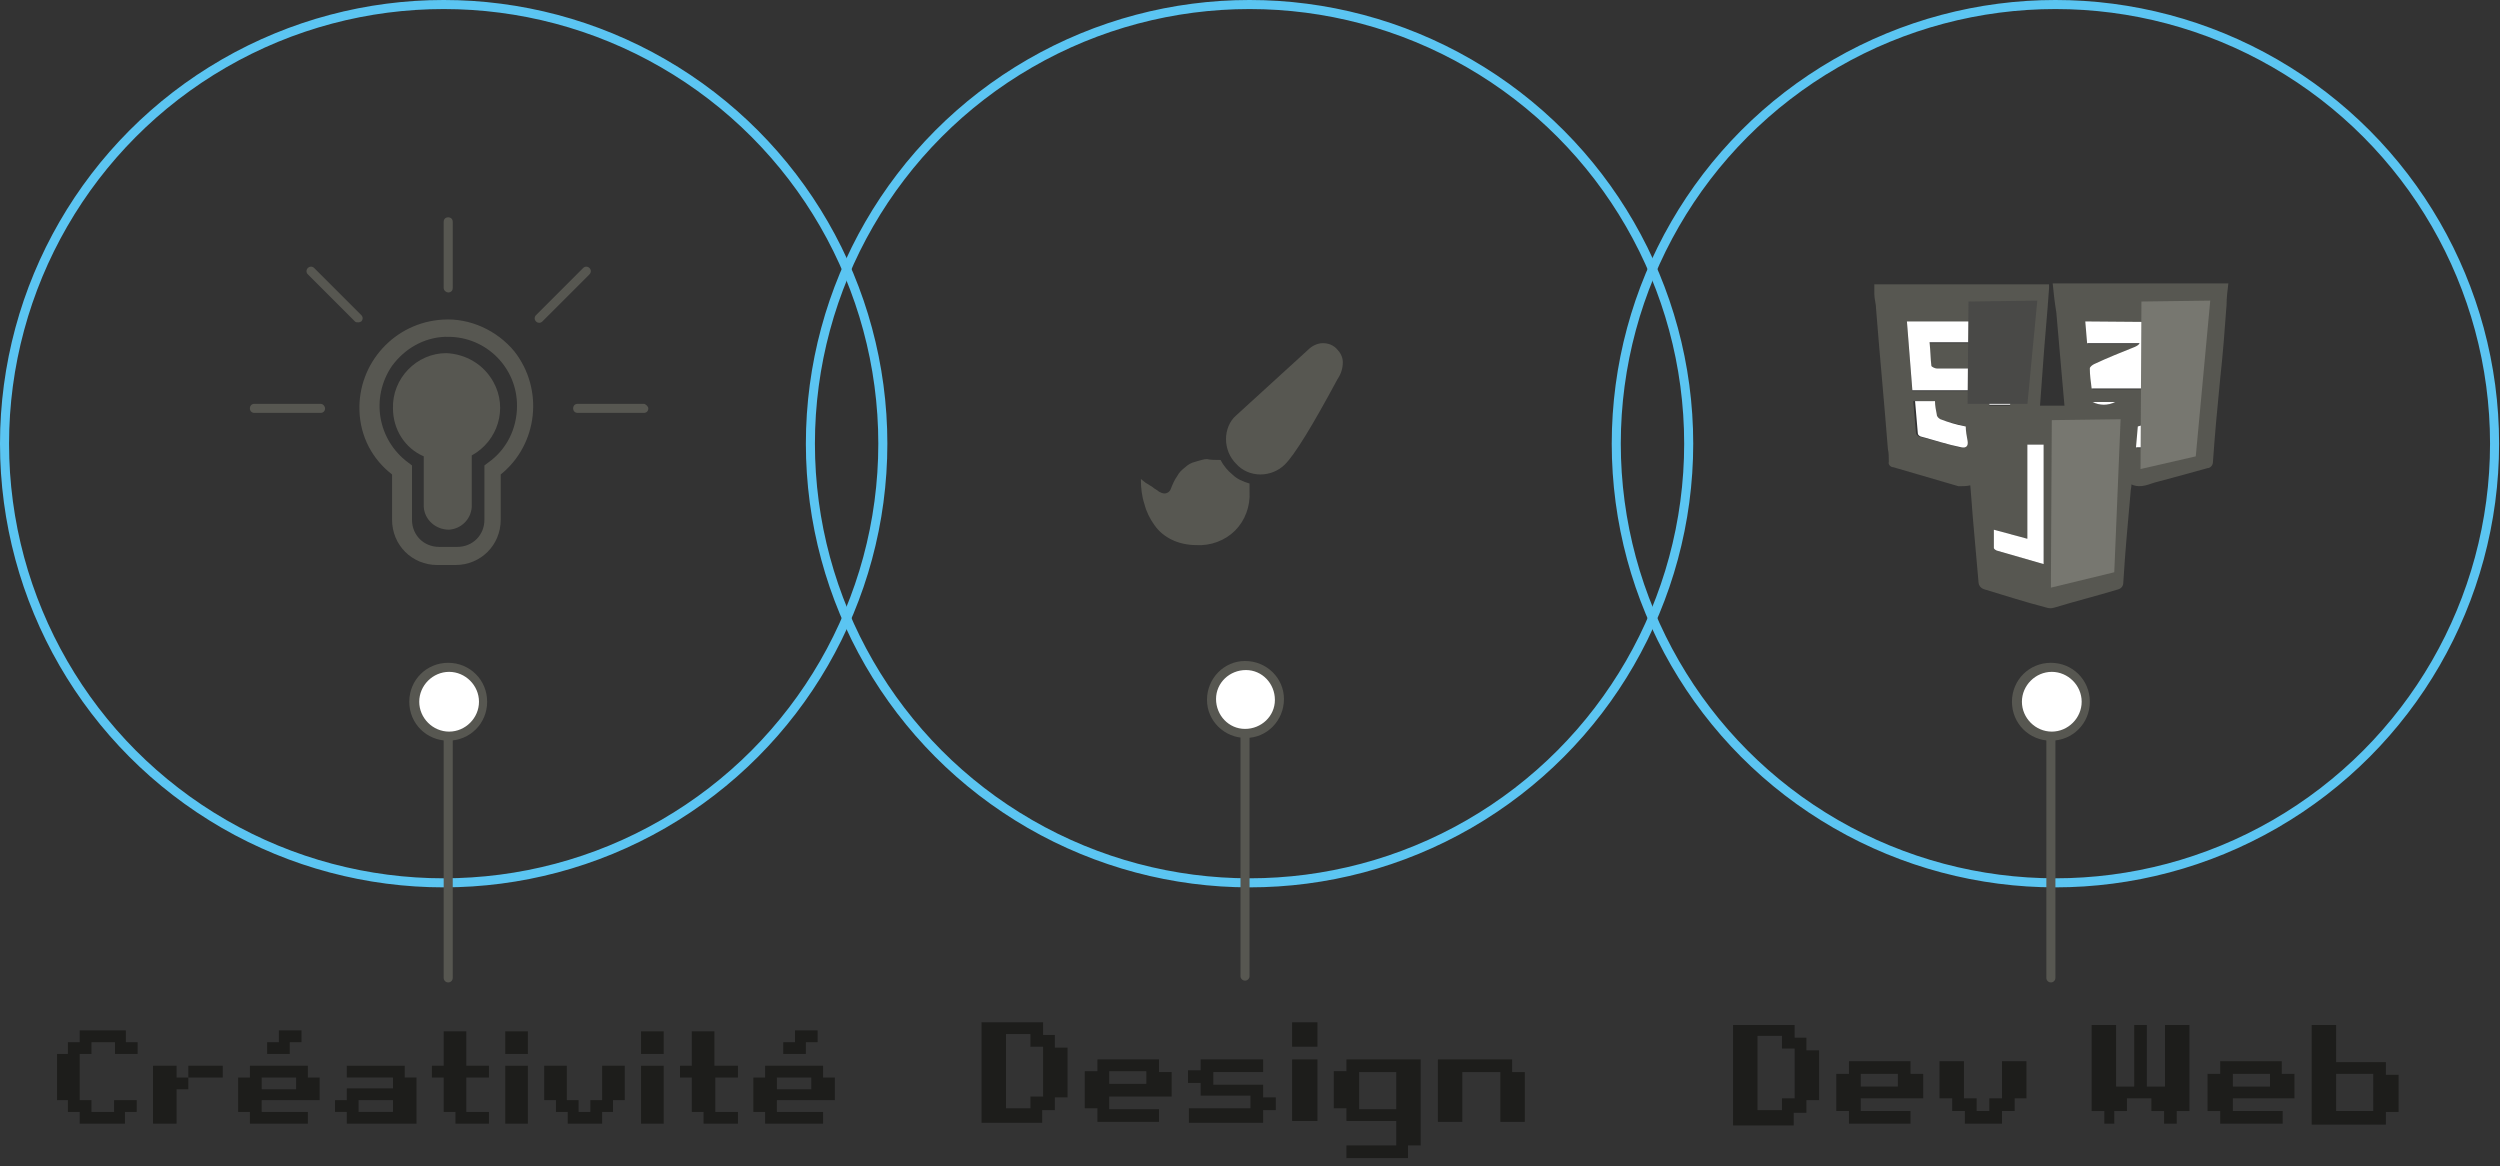 <?xml version="1.0" encoding="utf-8"?>
<!-- Generator: Adobe Illustrator 25.3.1, SVG Export Plug-In . SVG Version: 6.00 Build 0)  -->
<svg version="1.1" id="Calque_1" xmlns="http://www.w3.org/2000/svg" xmlns:xlink="http://www.w3.org/1999/xlink" x="0px" y="0px"
	 viewBox="0 0 276.1 128.8" style="enable-background:new 0 0 276.1 128.8;" xml:space="preserve">
<rect x="0" y="0" width="276.1" height="128.8" fill="#333333" stroke="none"/>
<style type="text/css">
	.st0{fill:none;stroke:#5BC5F2;stroke-miterlimit:10;}
	.st1{fill:none;stroke:#575751;stroke-linecap:round;stroke-linejoin:round;}
	.st2{fill:#FFFFFF;}
	.st3{fill:#575751;}
	.st4{enable-background:new    ;}
	.st5{fill:#1D1D1B;}
	.st6{fill:#777770;}
	.st7{fill:#494947;}
</style>
<g id="spect_icones" transform="translate(-37 -293.5)">
	<g id="crea_spe" transform="translate(37.5 293.5)">
		<circle id="Ellipse_7" class="st0" cx="48.5" cy="49" r="48.5"/>
		<line id="Ligne_24" class="st1" x1="49" y1="108" x2="49" y2="77.3"/>
		<path id="Tracé_1" class="st2" d="M52.8,77.5c0-2.1-1.7-3.8-3.8-3.8c-2.1,0-3.8,1.7-3.8,3.8c0,2.1,1.7,3.8,3.8,3.8
			S52.8,79.6,52.8,77.5L52.8,77.5z"/>
		<path id="Tracé_2" class="st3" d="M53.3,77.5c0,2.4-1.9,4.3-4.3,4.3c-2.4,0-4.3-1.9-4.3-4.3c0-2.4,1.9-4.3,4.3-4.3l0,0
			C51.4,73.2,53.3,75.1,53.3,77.5C53.3,77.5,53.3,77.5,53.3,77.5z M45.8,77.5c0,1.8,1.5,3.3,3.3,3.3c1.8,0,3.3-1.5,3.3-3.3
			c0-1.8-1.5-3.3-3.3-3.3S45.8,75.7,45.8,77.5L45.8,77.5z"/>
		<path id="Tracé_3" class="st3" d="M48.4,35.3c-5.3,0.3-9.4,4.8-9.2,10.1c0.1,2.8,1.4,5.3,3.6,7v5c0,2.8,2.2,5,5,5h2
			c2.8,0,5-2.2,5-5v-5c4.1-3.3,4.8-9.4,1.5-13.6C54.4,36.5,51.4,35.1,48.4,35.3L48.4,35.3z M53.4,51.1l-0.4,0.3v6c0,1.7-1.3,3-3,3
			h-2c-1.7,0-3-1.3-3-3v-6l-0.4-0.3c-3.4-2.5-4.2-7.2-1.8-10.7c1.4-1.9,3.5-3.1,5.8-3.2H49c4.2,0,7.6,3.4,7.6,7.6
			C56.6,47.4,55.4,49.7,53.4,51.1L53.4,51.1z"/>
		<path id="Tracé_4" class="st3" d="M70.6,44.6h-7.3c-0.3,0-0.5,0.2-0.5,0.5s0.2,0.5,0.5,0.5h7.3c0.3,0,0.5-0.2,0.5-0.5
			C71.1,44.9,70.8,44.6,70.6,44.6z"/>
		<path id="Tracé_5" class="st3" d="M34.9,44.6h-7.3c-0.3,0-0.5,0.2-0.5,0.5c0,0.3,0.2,0.5,0.5,0.5h7.3c0.3,0,0.5-0.2,0.5-0.5
			C35.4,44.9,35.2,44.6,34.9,44.6z"/>
		<path id="Tracé_6" class="st3" d="M49,32.3c0.3,0,0.5-0.2,0.5-0.5v-7.3c0-0.3-0.2-0.5-0.5-0.5s-0.5,0.2-0.5,0.5v7.3
			C48.5,32.1,48.8,32.3,49,32.3z"/>
		<path id="Tracé_7" class="st3" d="M64.6,29.6c-0.2-0.2-0.5-0.2-0.7,0c0,0,0,0,0,0l-5.2,5.2c-0.2,0.2-0.2,0.5,0,0.7c0,0,0,0,0,0
			c0.2,0.2,0.5,0.2,0.7,0l5.2-5.2C64.8,30.1,64.8,29.8,64.6,29.6C64.6,29.6,64.6,29.6,64.6,29.6z"/>
		<path id="Tracé_8" class="st3" d="M39.4,34.8l-5.2-5.2c-0.2-0.2-0.5-0.2-0.7,0c0,0,0,0,0,0c-0.2,0.2-0.2,0.5,0,0.7c0,0,0,0,0,0
			l5.2,5.2c0.1,0.1,0.2,0.1,0.4,0.1c0.1,0,0.3-0.1,0.3-0.1C39.6,35.3,39.6,35,39.4,34.8C39.4,34.8,39.4,34.8,39.4,34.8z"/>
		<path id="Tracé_9" class="st3" d="M48.8,39c-3.3,0-6,2.8-5.9,6.1c0,2.3,1.3,4.4,3.4,5.3V56c0.1,1.4,1.3,2.5,2.8,2.5
			c1.3-0.1,2.4-1.1,2.5-2.5v-5.7c2.9-1.6,4-5.2,2.4-8.1C52.9,40.2,50.9,39.1,48.8,39z"/>
		<g class="st4">
			<path class="st5" d="M8.3,124.1v-1.3H7v-1.3H5.8v-5.1H7v-1.3h1.3v-1.3h5.1v1.3h1.3v1.3h-2.5v-1.3H9.6v1.3H8.3v5.1h1.3v1.3h2.5
				v-1.3h2.5v1.3h-1.3v1.3H8.3z"/>
			<path class="st5" d="M16.4,124.1v-6.4H19v1.3h1.3v1.3H19v3.8H16.4z M20.3,119v-1.3h3.8v1.3H20.3z"/>
			<path class="st5" d="M27.1,124.1v-1.3h-1.3V119h1.3v-1.3h6.4v1.3h1.3v2.5h-6.4v1.3h5.1v1.3H27.1z M32.2,120.3V119h-3.8v1.3H32.2z
				 M29,116.4v-1.3h1.3v-1.3h2.5v1.3h-1.3v1.3H29z"/>
			<path class="st5" d="M37.8,124.1v-1.3h-1.3v-1.3h1.3v-1.3h5.1V119h-5.1v-1.3h6.4v1.3h1.3v5.1H37.8z M42.9,122.8v-1.3h-3.8v1.3
				H42.9z"/>
			<path class="st5" d="M49.8,124.1v-1.3h-1.3V119h-1.3v-1.3h1.3v-3.8H51v3.8h2.5v1.3H51v3.8h2.5v1.3H49.8z"/>
			<path class="st5" d="M55.3,116.4v-2.5h2.5v2.5H55.3z M55.3,124.1v-6.4h2.5v6.4H55.3z"/>
			<path class="st5" d="M62.2,124.1v-1.3h-1.3v-1.3h-1.3v-3.8h2.5v3.8h1.3v1.3h1.3v-1.3H66v-3.8h2.5v3.8h-1.3v1.3H66v1.3H62.2z"/>
			<path class="st5" d="M70.3,116.4v-2.5h2.5v2.5H70.3z M70.3,124.1v-6.4h2.5v6.4H70.3z"/>
			<path class="st5" d="M77.2,124.1v-1.3h-1.3V119h-1.3v-1.3h1.3v-3.8h2.5v3.8H81v1.3h-2.5v3.8H81v1.3H77.2z"/>
			<path class="st5" d="M84,124.1v-1.3h-1.3V119H84v-1.3h6.4v1.3h1.3v2.5h-6.4v1.3h5.1v1.3H84z M89.1,120.3V119h-3.8v1.3H89.1z
				 M86,116.4v-1.3h1.3v-1.3h2.5v1.3h-1.3v1.3H86z"/>
		</g>
	</g>
	<g id="design_spe" transform="translate(125.5 293.5)">
		<circle id="Ellipse_8" class="st0" cx="49.5" cy="49" r="48.5"/>
		<path id="Tracé_10" class="st3" d="M46.3,50.8c0.3,0.6,0.8,1.2,1.3,1.6c0.5,0.5,1.2,0.8,1.9,1v0.9c0.1,1.6-0.5,3.2-1.6,4.3
			c-1.1,1.1-2.7,1.7-4.3,1.6c-0.9,0-1.9-0.2-2.7-0.6c-0.8-0.4-1.4-0.9-1.9-1.6c-0.5-0.7-0.9-1.5-1.1-2.3c-0.3-0.9-0.4-1.8-0.4-2.8
			l0.5,0.4l0.8,0.5c0.2,0.2,0.5,0.3,0.7,0.5c0.2,0.1,0.4,0.2,0.6,0.2c0.3,0,0.6-0.2,0.7-0.5c0.2-0.5,0.4-1,0.7-1.4
			c0.2-0.4,0.5-0.7,0.9-1c0.3-0.3,0.7-0.5,1.1-0.6c0.4-0.1,0.9-0.3,1.3-0.3C45.2,50.8,45.7,50.8,46.3,50.8z M56,38.6
			c0.4-0.4,1-0.7,1.6-0.7c0.6,0,1.1,0.2,1.5,0.6c0.4,0.4,0.7,0.9,0.7,1.5c0,0.7-0.2,1.3-0.6,1.9c-2.8,5.2-4.7,8.3-5.8,9.4
			c-0.7,0.7-1.7,1.1-2.7,1.1c-1,0-2-0.4-2.7-1.2c-0.7-0.7-1.1-1.7-1.1-2.7c0-1,0.4-2,1.1-2.6L56,38.6L56,38.6z"/>
		<line id="Ligne_25" class="st1" x1="49" y1="107.8" x2="49" y2="77"/>
		<path id="Tracé_11" class="st2" d="M53,77.2c0-2.1-1.7-3.8-3.8-3.8c-2.1,0-3.8,1.7-3.8,3.8c0,2.1,1.7,3.8,3.8,3.8
			C51.3,81,53,79.3,53,77.2C53,77.2,53,77.2,53,77.2z"/>
		<path id="Tracé_12" class="st3" d="M53.3,77.2c0-2.3-1.9-4.2-4.3-4.2c-2.3,0-4.2,1.9-4.2,4.3c0,2.3,1.9,4.2,4.3,4.2
			C51.4,81.5,53.3,79.6,53.3,77.2L53.3,77.2z M45.8,77.2c0-1.8,1.5-3.2,3.3-3.2c1.8,0,3.2,1.5,3.2,3.3c0,1.8-1.5,3.2-3.3,3.2
			C47.2,80.5,45.8,79,45.8,77.2L45.8,77.2z"/>
		<g class="st4">
			<path class="st5" d="M19.9,123.8v-10.9h6.8v1.4H28v1.4h1.4v5.5H28v1.4h-1.4v1.4H19.9z M25.3,122.5v-1.4h1.4v-5.5h-1.4v-1.4h-2.7
				v8.2H25.3z"/>
			<path class="st5" d="M32.7,123.8v-1.4h-1.4v-4.1h1.4V117h6.8v1.4h1.4v2.7H34v1.4h5.5v1.4H32.7z M38.1,119.7v-1.4H34v1.4H38.1z"/>
			<path class="st5" d="M42.8,123.8v-1.4h6.8v-1.4h-5.5v-1.4h-1.4v-1.4h1.4V117H51v1.4h-5.5v1.4H51v1.4h1.4v1.4H51v1.4H42.8z"/>
			<path class="st5" d="M54.2,115.6v-2.7H57v2.7H54.2z M54.2,123.8V117H57v6.8H54.2z"/>
			<path class="st5" d="M60.2,127.9v-1.4h5.5v-2.7h-5.5v-1.4h-1.4v-4.1h1.4V117h8.2v9.5H67v1.4H60.2z M65.7,122.5v-4.1h-4.1v4.1
				H65.7z"/>
			<path class="st5" d="M70.3,123.8V117h8.2v1.4h1.4v5.5h-2.7v-5.5H73v5.5H70.3z"/>
		</g>
	</g>
	<g id="dev_1" transform="translate(214.5 293.5)">
		<g id="Calque_2_1_">
			<g id="specialité">
				<g id="Groupe_1">
					<path id="Tracé_13" class="st3" d="M49.2,31.3h19.4c-0.1,0.8-0.2,1.6-0.2,2.4c-0.2,2.7-0.4,5.4-0.7,8.1
						c-0.3,3.1-0.6,6.2-0.8,9.2c0,0.4-0.3,0.7-0.6,0.7c-1.8,0.5-3.6,1-5.5,1.5c-0.9,0.2-1.8,0.8-2.9,0.3c0,0.3-0.1,0.6-0.1,0.9
						c-0.3,3.3-0.6,6.6-0.8,9.9c0,0.4-0.2,0.7-0.6,0.8c-2.3,0.7-4.7,1.3-7,2c-0.3,0.1-0.6,0.1-0.9,0c-2.3-0.6-4.5-1.3-6.8-2
						c-0.4-0.1-0.7-0.4-0.7-0.9c-0.2-2.3-0.4-4.6-0.6-6.8c-0.1-1.3-0.2-2.6-0.3-3.8c-0.4,0.1-0.9,0.1-1.3,0.1
						c-2.4-0.7-4.8-1.4-7.2-2.1c-0.3,0-0.6-0.3-0.5-0.6c0,0,0,0,0,0c0-0.5,0-1-0.1-1.4c-0.4-5.1-0.9-10.3-1.3-15.4
						c0-0.6-0.2-1.2-0.2-1.7v-1.1h19.3c0,0.1,0,0.3,0,0.4c-0.2,3-0.5,5.9-0.7,8.9c-0.1,1.4-0.2,2.8-0.3,4.1h2.7
						c-0.1-1.2-0.2-2.3-0.3-3.4c-0.2-2.3-0.4-4.6-0.6-6.9C49.4,33.3,49.3,32.3,49.2,31.3z M65,35.6H52.9l0.2,2.4h5.8
						c-0.1,0.2-0.3,0.3-0.5,0.4c-1.5,0.6-3,1.2-4.5,1.9c-0.2,0.1-0.5,0.3-0.5,0.5c0,0.7,0.1,1.4,0.2,2.2h8.4c-0.1,1-0.1,2-0.2,2.9
						c-0.1,0.2-0.2,0.4-0.4,0.5c-0.9,0.3-1.8,0.5-2.7,0.8l-0.2,2.3c0.4,0,0.7,0,1.1,0c1.3-0.3,2.6-0.8,3.9-1.1
						c0.3,0,0.6-0.3,0.6-0.7c0.1-1.4,0.2-2.8,0.4-4.1c0.1-1,0.2-2,0.2-3h-5.2c1.7-0.9,3.3-1.6,5-2.4c0.2-0.1,0.4-0.2,0.4-0.3
						C64.9,37,64.9,36.3,65,35.6z M44.5,44.7l0.3-3.9h-8.5c-0.2,0-0.5-0.2-0.6-0.3c-0.1-0.8-0.2-1.7-0.2-2.6H45l0.2-2.3H33.1
						l0.6,7.6h8.6l-0.1,1.6H44.5z M51.8,51.5h3.5c0.2,0,0.5-0.2,0.5-0.3c0.1-0.7,0.1-1.3,0.2-2h-5.5c-0.6,0-0.7,0.2-0.7,0.7v7.3
						c0,0.2,0,0.4,0.1,0.7l3.7-0.9v1.3c0.1,0.3-0.2,0.7-0.5,0.7c0,0,0,0-0.1,0c-0.9,0.2-1.8,0.5-2.7,0.8c-0.2,0-0.5,0.2-0.5,0.3v2.2
						c1.8-0.5,3.4-0.9,5-1.4c0.2,0,0.3-0.4,0.3-0.5c0.1-1.5,0.2-2.9,0.3-4.3c0-0.5,0.1-1.1,0.1-1.7l-3.8,0.5L51.8,51.5z M48.2,62.3
						V49.1h-1.8v10.4l-3.7-1v2c0.1,0.2,0.2,0.3,0.3,0.3L48.2,62.3z M39.6,47.1c-1-0.3-2-0.5-3-0.8c-0.2-0.1-0.3-0.3-0.4-0.5
						c-0.1-0.5-0.1-1-0.2-1.5h-2.2c0.1,1.2,0.2,2.3,0.3,3.5c0,0.2,0.2,0.3,0.3,0.4c1.5,0.4,3,0.8,4.5,1.2c0.5,0.1,0.8-0.1,0.7-0.7
						S39.7,47.6,39.6,47.1z M53.6,44.4c0.8,0.4,1.7,0.4,2.5,0H53.6z"/>
					<path id="Tracé_14" class="st2" d="M65,35.6c-0.1,0.7-0.1,1.5-0.2,2.2c0,0.1-0.2,0.3-0.4,0.3c-1.7,0.8-3.3,1.5-5,2.4h5.2
						c-0.1,1.1-0.2,2-0.2,3c-0.1,1.4-0.3,2.8-0.4,4.1c0,0.3-0.2,0.6-0.6,0.7c-1.3,0.3-2.6,0.8-3.9,1.1c-0.4,0-0.7,0-1.1,0l0.2-2.3
						c0.9-0.3,1.8-0.5,2.7-0.8c0.2-0.1,0.4-0.2,0.4-0.5c0.1-0.9,0.2-1.9,0.2-2.9h-8.4c-0.1-0.8-0.2-1.5-0.2-2.2
						c0-0.2,0.3-0.4,0.5-0.5c1.5-0.7,3-1.3,4.5-1.9c0.2-0.1,0.4-0.2,0.5-0.4h-5.8l-0.2-2.4L65,35.6z"/>
					<path id="Tracé_15" class="st2" d="M44.5,44.7h-2.3l0.1-1.6h-8.6l-0.6-7.6h12.1L45,37.8h-9.4c0.1,0.9,0.1,1.8,0.2,2.6
						c0,0.1,0.4,0.3,0.6,0.3h8.5L44.5,44.7z"/>
					<path id="Tracé_16" class="st2" d="M51.8,51.5v3.4l3.8-0.5c0,0.6-0.1,1.1-0.1,1.7c-0.1,1.5-0.2,2.9-0.3,4.3
						c0,0.2-0.2,0.5-0.3,0.5c-1.6,0.5-3.2,0.9-5,1.4v-2.2c0-0.1,0.3-0.3,0.5-0.3c0.9-0.3,1.8-0.5,2.7-0.8c0.4-0.1,0.6-0.3,0.6-0.7
						s0-0.9,0-1.3l-3.7,0.7c0-0.3,0-0.5-0.1-0.7v-7.3c0-0.5,0.1-0.7,0.7-0.7H56c0,0.7-0.1,1.3-0.2,2c0,0.1-0.3,0.3-0.5,0.3h-2.8
						L51.8,51.5z"/>
					<path id="Tracé_17" class="st2" d="M48.2,62.3L43,60.8c-0.2-0.1-0.3-0.2-0.3-0.3v-2l3.7,1V49.1h1.8L48.2,62.3z"/>
					<path id="Tracé_18" class="st2" d="M39.6,47.1c0,0.5,0.1,1.1,0.2,1.6c0.1,0.6-0.2,0.8-0.7,0.7c-1.5-0.3-3-0.8-4.5-1.2
						c-0.2-0.1-0.3-0.2-0.3-0.4c-0.1-1.2-0.2-2.3-0.3-3.5h2.2c0,0.5,0.1,1,0.2,1.5c0,0.2,0.2,0.4,0.4,0.5
						C37.6,46.6,38.5,46.9,39.6,47.1z"/>
					<path id="Tracé_19" class="st2" d="M53.6,44.4h2.5C55.3,44.8,54.4,44.8,53.6,44.4z"/>
				</g>
				<path id="Tracé_20" class="st6" d="M56.7,46.3l-7.6,0.1L49,64.9l7-1.7L56.7,46.3z"/>
				<path id="Tracé_21" class="st6" d="M66.6,33.2L59,33.3l-0.1,18.5l6.1-1.4L66.6,33.2z"/>
				<path id="Tracé_22" class="st7" d="M46.4,44.7l1.1-11.5l-7.6,0.1l-0.1,11.3H46.4z"/>
				<g class="st4">
					<path class="st5" d="M13.9,124.1v-10.9h6.8v1.4H22v1.4h1.4v5.5H22v1.4h-1.4v1.4H13.9z M19.3,122.7v-1.4h1.4v-5.5h-1.4v-1.4
						h-2.7v8.2H19.3z"/>
					<path class="st5" d="M26.7,124.1v-1.4h-1.4v-4.1h1.4v-1.4h6.8v1.4h1.4v2.7H28v1.4h5.5v1.4H26.7z M32.1,120v-1.4H28v1.4H32.1z"
						/>
					<path class="st5" d="M39.5,124.1v-1.4h-1.4v-1.4h-1.4v-4.1h2.7v4.1h1.4v1.4h1.4v-1.4h1.4v-4.1h2.7v4.1H45v1.4h-1.4v1.4H39.5z"
						/>
					<path class="st5" d="M54.9,124.1v-1.4h-1.4v-9.5h2.7v6.8h2v-6.8h1.4v6.8h2v-6.8h2.7v9.5h-1.4v1.4h-1.4v-1.4h-1.4v-1.4h-2.7v1.4
						h-1.4v1.4H54.9z"/>
					<path class="st5" d="M67.7,124.1v-1.4h-1.4v-4.1h1.4v-1.4h6.8v1.4h1.4v2.7h-6.8v1.4h5.5v1.4H67.7z M73.2,120v-1.4h-4.1v1.4
						H73.2z"/>
					<path class="st5" d="M77.8,124.1v-10.9h2.7v4.1H86v1.4h1.4v4.1H86v1.4H77.8z M84.6,122.7v-4.1h-4.1v4.1H84.6z"/>
				</g>
				<circle id="Ellipse_9" class="st0" cx="49.5" cy="49" r="48.5"/>
				<line id="Ligne_26" class="st1" x1="49" y1="108" x2="49" y2="77.3"/>
				<path id="Tracé_23" class="st2" d="M52.8,77.5c0-2.1-1.7-3.8-3.8-3.8c-2.1,0-3.8,1.7-3.8,3.8c0,2.1,1.7,3.8,3.8,3.8
					S52.8,79.6,52.8,77.5L52.8,77.5z"/>
				<path id="Tracé_24" class="st3" d="M53.3,77.5c0,2.4-1.9,4.3-4.3,4.3c-2.4,0-4.3-1.9-4.3-4.3c0-2.4,1.9-4.3,4.3-4.3l0,0
					C51.4,73.2,53.3,75.1,53.3,77.5C53.3,77.5,53.3,77.5,53.3,77.5z M45.8,77.5c0,1.8,1.5,3.3,3.3,3.3c1.8,0,3.3-1.5,3.3-3.3
					c0-1.8-1.5-3.3-3.3-3.3S45.8,75.7,45.8,77.5L45.8,77.5z"/>
			</g>
		</g>
	</g>
</g>
</svg>
